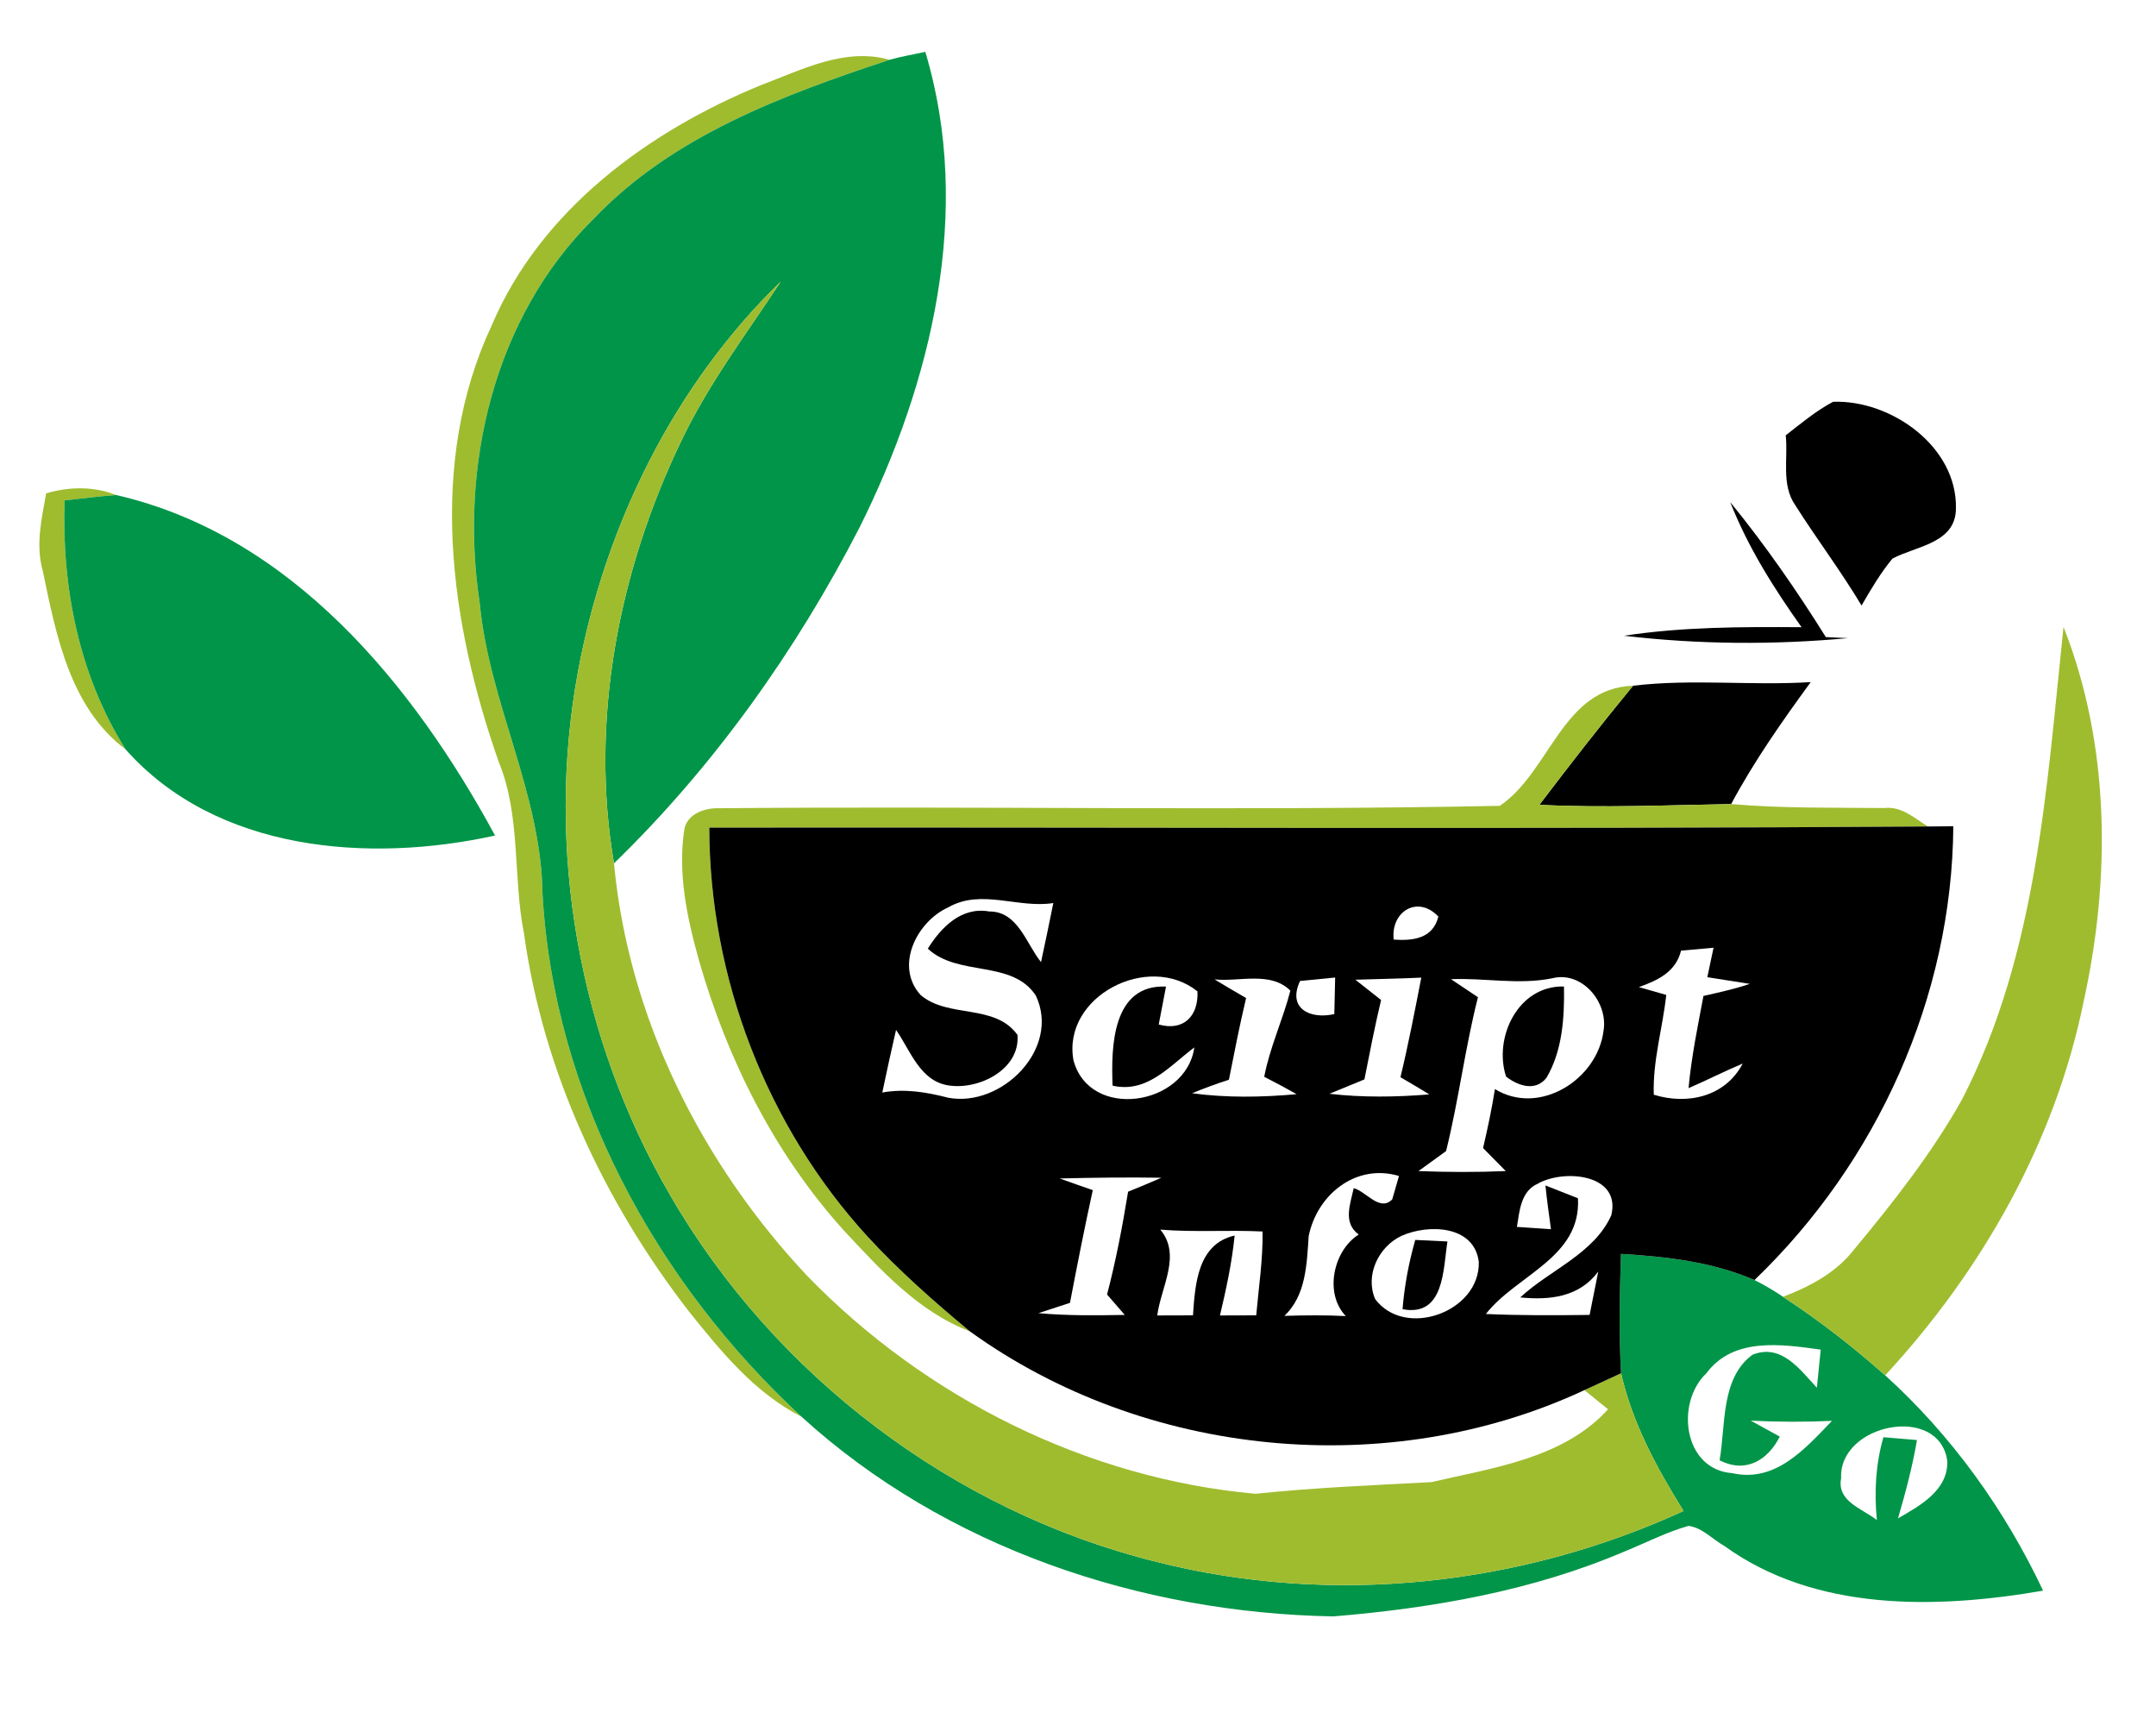 <?xml version="1.0" encoding="UTF-8" ?>
<!DOCTYPE svg PUBLIC "-//W3C//DTD SVG 1.1//EN" "http://www.w3.org/Graphics/SVG/1.1/DTD/svg11.dtd">
<svg width="207pt" height="165pt" viewBox="0 0 207 165" version="1.1" xmlns="http://www.w3.org/2000/svg">
<path fill="#ffffff" d=" M 0.00 0.00 L 207.00 0.00 L 207.00 165.00 L 0.00 165.00 L 0.00 0.00 Z" />
<path fill="#9fbc2f" d=" M 73.14 8.14 C 77.03 6.68 81.13 4.53 85.40 5.74 C 75.19 9.13 64.60 13.02 57.00 21.00 C 47.39 30.45 44.07 44.85 46.06 57.91 C 46.96 67.48 51.97 76.16 52.09 85.85 C 53.18 105.10 62.94 123.04 76.95 136.00 C 72.45 133.71 69.22 129.73 66.13 125.88 C 57.99 115.35 52.14 102.87 50.31 89.62 C 49.22 84.14 50.04 78.38 47.87 73.10 C 43.20 59.78 41.02 44.48 47.20 31.26 C 51.90 20.16 62.26 12.58 73.14 8.14 Z" />
<path fill="#009548" d=" M 85.40 5.74 C 86.53 5.42 87.70 5.23 88.84 4.98 C 93.43 20.25 89.47 36.70 82.54 50.61 C 76.43 62.48 68.54 73.57 58.95 82.88 C 56.60 69.15 59.40 54.83 65.39 42.37 C 67.99 36.90 71.65 32.06 74.97 27.02 C 64.70 36.99 58.10 50.44 55.50 64.44 C 52.33 81.52 55.59 99.66 64.31 114.68 C 74.33 132.05 91.58 145.13 111.06 149.94 C 127.83 154.19 145.94 152.26 161.64 145.05 C 159.07 140.93 156.72 136.60 155.64 131.83 C 155.42 128.01 155.51 124.19 155.63 120.37 C 159.98 120.63 164.41 121.13 168.45 122.88 C 169.40 123.36 170.31 123.89 171.19 124.49 C 174.65 126.75 177.91 129.29 181.00 132.03 C 187.39 137.82 192.48 144.91 196.16 152.70 C 185.96 154.46 174.34 154.75 165.56 148.41 C 164.42 147.77 163.45 146.66 162.12 146.48 C 159.99 147.08 158.02 148.11 155.97 148.94 C 147.13 152.72 137.55 154.38 128.03 155.17 C 109.53 154.85 90.75 148.57 76.95 136.00 C 62.94 123.04 53.18 105.10 52.09 85.85 C 51.97 76.16 46.96 67.48 46.06 57.91 C 44.07 44.85 47.39 30.45 57.00 21.00 C 64.60 13.02 75.19 9.13 85.40 5.74 Z" />
<path fill="#9fbc2f" d=" M 55.50 64.44 C 58.10 50.44 64.70 36.99 74.97 27.02 C 71.65 32.06 67.99 36.90 65.39 42.37 C 59.40 54.83 56.60 69.15 58.95 82.88 C 60.34 97.72 67.37 111.71 77.52 122.50 C 88.85 134.17 104.30 141.94 120.54 143.40 C 126.16 142.81 131.80 142.58 137.43 142.28 C 143.34 140.90 150.09 140.02 154.39 135.29 C 153.82 134.83 152.68 133.91 152.12 133.45 C 153.29 132.91 154.46 132.37 155.64 131.83 C 156.72 136.60 159.07 140.93 161.64 145.05 C 145.94 152.26 127.83 154.19 111.06 149.94 C 91.58 145.13 74.33 132.05 64.31 114.68 C 55.59 99.66 52.33 81.52 55.50 64.44 Z" />
<path fill="#000000" d=" M 171.45 41.79 C 172.92 40.65 174.35 39.44 176.00 38.57 C 181.56 38.37 187.94 42.88 187.79 48.84 C 187.76 52.16 183.96 52.42 181.70 53.62 C 180.55 55.01 179.63 56.57 178.73 58.13 C 176.75 54.82 174.42 51.74 172.36 48.49 C 171.00 46.52 171.69 44.01 171.45 41.79 Z" />
<path fill="#9fbc2f" d=" M 4.43 47.36 C 6.67 46.71 8.97 46.67 11.15 47.52 C 9.50 47.65 7.85 47.85 6.20 48.04 C 5.92 56.38 7.58 64.80 12.05 71.93 C 6.70 67.92 5.38 60.92 4.10 54.77 C 3.40 52.31 4.00 49.80 4.43 47.36 Z" />
<path fill="#009548" d=" M 6.20 48.04 C 7.85 47.85 9.50 47.65 11.15 47.52 C 27.95 51.38 39.68 65.72 47.53 80.21 C 35.42 82.88 20.76 81.76 12.05 71.93 C 7.58 64.80 5.92 56.38 6.20 48.04 Z" />
<path fill="#000000" d=" M 166.12 48.20 C 169.47 52.31 172.49 56.66 175.30 61.16 C 175.84 61.18 176.90 61.23 177.43 61.26 C 170.29 61.92 163.05 61.87 155.92 61.03 C 161.57 60.17 167.28 60.17 172.97 60.21 C 170.29 56.44 167.82 52.52 166.12 48.20 Z" />
<path fill="#9fbc2f" d=" M 198.12 60.18 C 202.61 71.56 202.66 84.36 200.04 96.20 C 197.29 109.67 190.28 121.99 181.00 132.03 C 177.91 129.29 174.65 126.75 171.19 124.49 C 173.76 123.51 176.26 122.19 177.99 119.98 C 181.77 115.42 185.48 110.72 188.38 105.54 C 195.59 91.53 196.50 75.54 198.12 60.18 Z" />
<path fill="#000000" d=" M 156.79 65.83 C 162.43 65.15 168.17 65.84 173.85 65.48 C 171.10 69.25 168.41 73.07 166.21 77.19 C 160.07 77.29 153.93 77.57 147.80 77.26 C 150.73 73.40 153.71 69.57 156.79 65.83 Z" />
<path fill="#9fbc2f" d=" M 143.99 77.36 C 148.83 74.11 149.99 66.05 156.79 65.83 C 153.71 69.57 150.73 73.40 147.80 77.26 C 153.93 77.57 160.07 77.29 166.21 77.19 C 171.11 77.61 176.02 77.52 180.93 77.57 C 182.57 77.38 183.81 78.54 185.10 79.34 C 146.10 79.61 107.10 79.40 68.10 79.45 C 68.12 93.83 73.59 108.11 83.31 118.72 C 86.33 122.00 89.69 124.96 93.12 127.81 C 88.14 125.91 84.52 121.87 80.97 118.07 C 74.35 110.72 69.81 101.66 67.11 92.20 C 65.96 88.09 65.04 83.78 65.72 79.51 C 66.08 78.07 67.73 77.54 69.06 77.59 C 94.03 77.36 119.04 77.86 143.99 77.36 Z" />
<path fill="#000000" d=" M 68.10 79.45 C 107.10 79.40 146.10 79.61 185.10 79.34 C 185.71 79.33 186.93 79.33 187.54 79.32 C 187.42 95.70 180.23 111.58 168.45 122.88 C 164.41 121.13 159.98 120.63 155.63 120.37 C 155.51 124.19 155.42 128.01 155.64 131.83 C 154.46 132.37 153.29 132.91 152.12 133.45 C 133.32 142.22 109.93 139.94 93.12 127.81 C 89.69 124.96 86.33 122.00 83.31 118.72 C 73.59 108.11 68.12 93.83 68.10 79.45 Z" />
<path fill="#ffffff" d=" M 91.05 87.10 C 94.21 85.29 97.77 87.23 101.13 86.69 C 100.75 88.58 100.36 90.47 99.95 92.36 C 98.52 90.59 97.73 87.48 94.98 87.50 C 92.31 87.02 90.37 89.01 89.08 91.07 C 92.01 93.80 97.16 92.10 99.45 95.57 C 101.86 100.66 96.18 106.34 91.04 105.38 C 88.96 104.84 86.85 104.49 84.71 104.88 C 85.13 102.87 85.57 100.87 86.03 98.87 C 87.42 100.86 88.33 103.79 91.08 104.20 C 93.96 104.65 97.96 102.68 97.69 99.35 C 95.52 96.32 91.05 97.78 88.40 95.53 C 85.85 92.75 88.03 88.46 91.05 87.10 Z" />
<path fill="#ffffff" d=" M 133.81 90.20 C 133.51 87.49 136.13 85.90 138.10 87.99 C 137.57 90.10 135.69 90.33 133.81 90.20 Z" />
<path fill="#ffffff" d=" M 161.40 91.26 C 162.18 91.19 163.74 91.05 164.52 90.98 C 164.37 91.69 164.07 93.10 163.92 93.81 C 164.94 93.97 166.98 94.29 168.00 94.45 C 166.55 94.94 165.05 95.27 163.55 95.61 C 163.00 98.54 162.39 101.48 162.12 104.46 C 163.86 103.71 165.56 102.84 167.32 102.10 C 165.66 105.27 162.04 106.10 158.78 105.09 C 158.67 101.84 159.63 98.71 159.98 95.51 C 159.32 95.32 158.01 94.95 157.35 94.76 C 159.17 94.11 160.90 93.30 161.40 91.26 Z" />
<path fill="#ffffff" d=" M 103.06 101.76 C 101.98 95.64 110.26 91.39 114.97 95.17 C 115.08 97.53 113.64 99.02 111.25 98.35 C 111.48 97.14 111.71 95.92 111.95 94.71 C 106.79 94.48 106.67 100.48 106.82 104.22 C 110.15 104.98 112.30 102.32 114.67 100.55 C 113.87 106.19 104.58 107.59 103.06 101.76 Z" />
<path fill="#ffffff" d=" M 116.61 94.02 C 118.99 94.27 121.99 93.21 123.89 95.10 C 123.18 97.87 121.92 100.52 121.38 103.37 C 122.43 103.90 123.46 104.46 124.49 105.04 C 121.15 105.34 117.78 105.40 114.45 104.95 C 115.61 104.47 116.79 104.04 117.99 103.65 C 118.51 101.03 119.02 98.41 119.64 95.81 C 118.62 95.22 117.61 94.63 116.61 94.02 Z" />
<path fill="#ffffff" d=" M 124.82 94.17 C 125.66 94.09 127.35 93.93 128.19 93.84 C 128.17 94.72 128.13 96.48 128.11 97.35 C 125.77 97.88 123.58 96.81 124.82 94.17 Z" />
<path fill="#ffffff" d=" M 130.13 94.05 C 132.24 93.98 134.35 93.95 136.46 93.85 C 135.84 97.05 135.22 100.25 134.46 103.41 C 135.39 103.95 136.31 104.50 137.23 105.06 C 134.04 105.32 130.82 105.37 127.64 105.00 C 128.48 104.65 130.16 103.97 131.00 103.62 C 131.50 101.08 132.00 98.52 132.60 96.00 C 131.98 95.51 130.75 94.54 130.13 94.05 Z" />
<path fill="#ffffff" d=" M 139.31 94.00 C 142.56 93.86 145.81 94.57 149.04 93.91 C 151.90 93.19 154.41 96.22 153.96 98.94 C 153.39 103.62 147.81 107.17 143.53 104.55 C 143.23 106.45 142.83 108.34 142.39 110.21 C 142.93 110.76 144.03 111.87 144.57 112.42 C 141.78 112.54 138.98 112.53 136.19 112.42 C 136.86 111.94 138.18 110.98 138.84 110.50 C 140.05 105.62 140.66 100.61 141.90 95.73 C 141.25 95.30 139.96 94.43 139.31 94.00 Z" />
<path fill="#000000" d=" M 144.60 103.35 C 143.38 99.62 145.74 94.59 150.16 94.70 C 150.21 97.68 150.02 100.86 148.47 103.48 C 147.40 104.82 145.73 104.23 144.60 103.35 Z" />
<path fill="#ffffff" d=" M 101.74 113.13 C 105.00 113.05 108.25 113.01 111.51 113.06 C 110.45 113.52 109.38 113.97 108.31 114.40 C 107.77 117.72 107.14 121.02 106.29 124.27 C 106.72 124.76 107.57 125.74 107.99 126.23 C 105.23 126.28 102.45 126.31 99.70 126.06 C 100.71 125.73 101.72 125.40 102.73 125.07 C 103.42 121.46 104.13 117.85 104.92 114.25 C 103.86 113.89 102.80 113.51 101.74 113.13 Z" />
<path fill="#ffffff" d=" M 125.65 118.65 C 126.46 114.69 130.17 111.66 134.32 112.89 C 134.16 113.46 133.83 114.58 133.67 115.14 C 132.46 116.36 131.17 114.37 129.97 114.06 C 129.64 115.62 128.91 117.38 130.45 118.51 C 128.01 120.05 127.12 124.16 129.21 126.34 C 127.25 126.24 125.28 126.26 123.32 126.32 C 125.41 124.33 125.46 121.34 125.65 118.65 Z" />
<path fill="#ffffff" d=" M 147.65 113.63 C 150.13 112.21 155.68 112.68 154.70 116.67 C 153.04 120.36 148.81 121.90 145.96 124.55 C 148.80 124.83 151.61 124.53 153.45 122.07 C 153.24 123.11 152.83 125.19 152.62 126.23 C 149.29 126.27 145.97 126.29 142.66 126.14 C 145.60 122.38 151.83 120.73 151.50 115.03 C 150.72 114.72 149.16 114.11 148.38 113.80 C 148.52 115.20 148.72 116.60 148.91 118.00 C 148.10 117.94 146.46 117.83 145.64 117.78 C 145.89 116.25 146.01 114.35 147.65 113.63 Z" />
<path fill="#ffffff" d=" M 111.40 118.04 C 114.66 118.31 117.94 118.06 121.22 118.22 C 121.26 120.92 120.85 123.59 120.61 126.27 C 119.45 126.28 118.29 126.28 117.13 126.28 C 117.73 123.75 118.28 121.20 118.54 118.61 C 114.98 119.41 114.74 123.30 114.54 126.27 C 113.39 126.28 112.25 126.28 111.11 126.28 C 111.46 123.55 113.46 120.49 111.40 118.04 Z" />
<path fill="#ffffff" d=" M 134.56 118.64 C 137.11 117.50 141.53 117.59 141.98 121.13 C 142.13 125.92 134.91 128.56 132.03 124.71 C 131.04 122.41 132.36 119.67 134.56 118.64 Z" />
<path fill="#000000" d=" M 135.88 119.03 C 136.65 119.07 138.20 119.15 138.97 119.18 C 138.55 121.86 138.68 126.44 134.66 125.68 C 134.84 123.43 135.26 121.21 135.88 119.03 Z" />
<path fill="#ffffff" d=" M 163.84 131.82 C 166.44 128.33 171.06 129.05 174.81 129.56 C 174.69 130.78 174.57 132.00 174.44 133.22 C 172.80 131.46 171.04 128.95 168.26 130.05 C 165.19 132.31 165.70 136.80 165.10 140.18 C 167.55 141.46 169.71 140.23 170.88 137.91 C 169.95 137.40 169.02 136.89 168.09 136.38 C 170.69 136.51 173.29 136.52 175.89 136.40 C 173.32 139.06 170.48 142.36 166.32 141.42 C 161.62 141.08 160.83 134.67 163.84 131.82 Z" />
<path fill="#ffffff" d=" M 176.77 141.90 C 176.52 136.69 186.17 134.73 186.96 140.23 C 187.07 143.06 184.34 144.54 182.23 145.76 C 182.95 143.28 183.62 140.79 184.05 138.24 C 183.25 138.17 181.63 138.04 180.83 137.97 C 180.08 140.56 179.94 143.25 180.20 145.92 C 178.80 144.82 176.33 144.14 176.77 141.90 Z" />
</svg>
